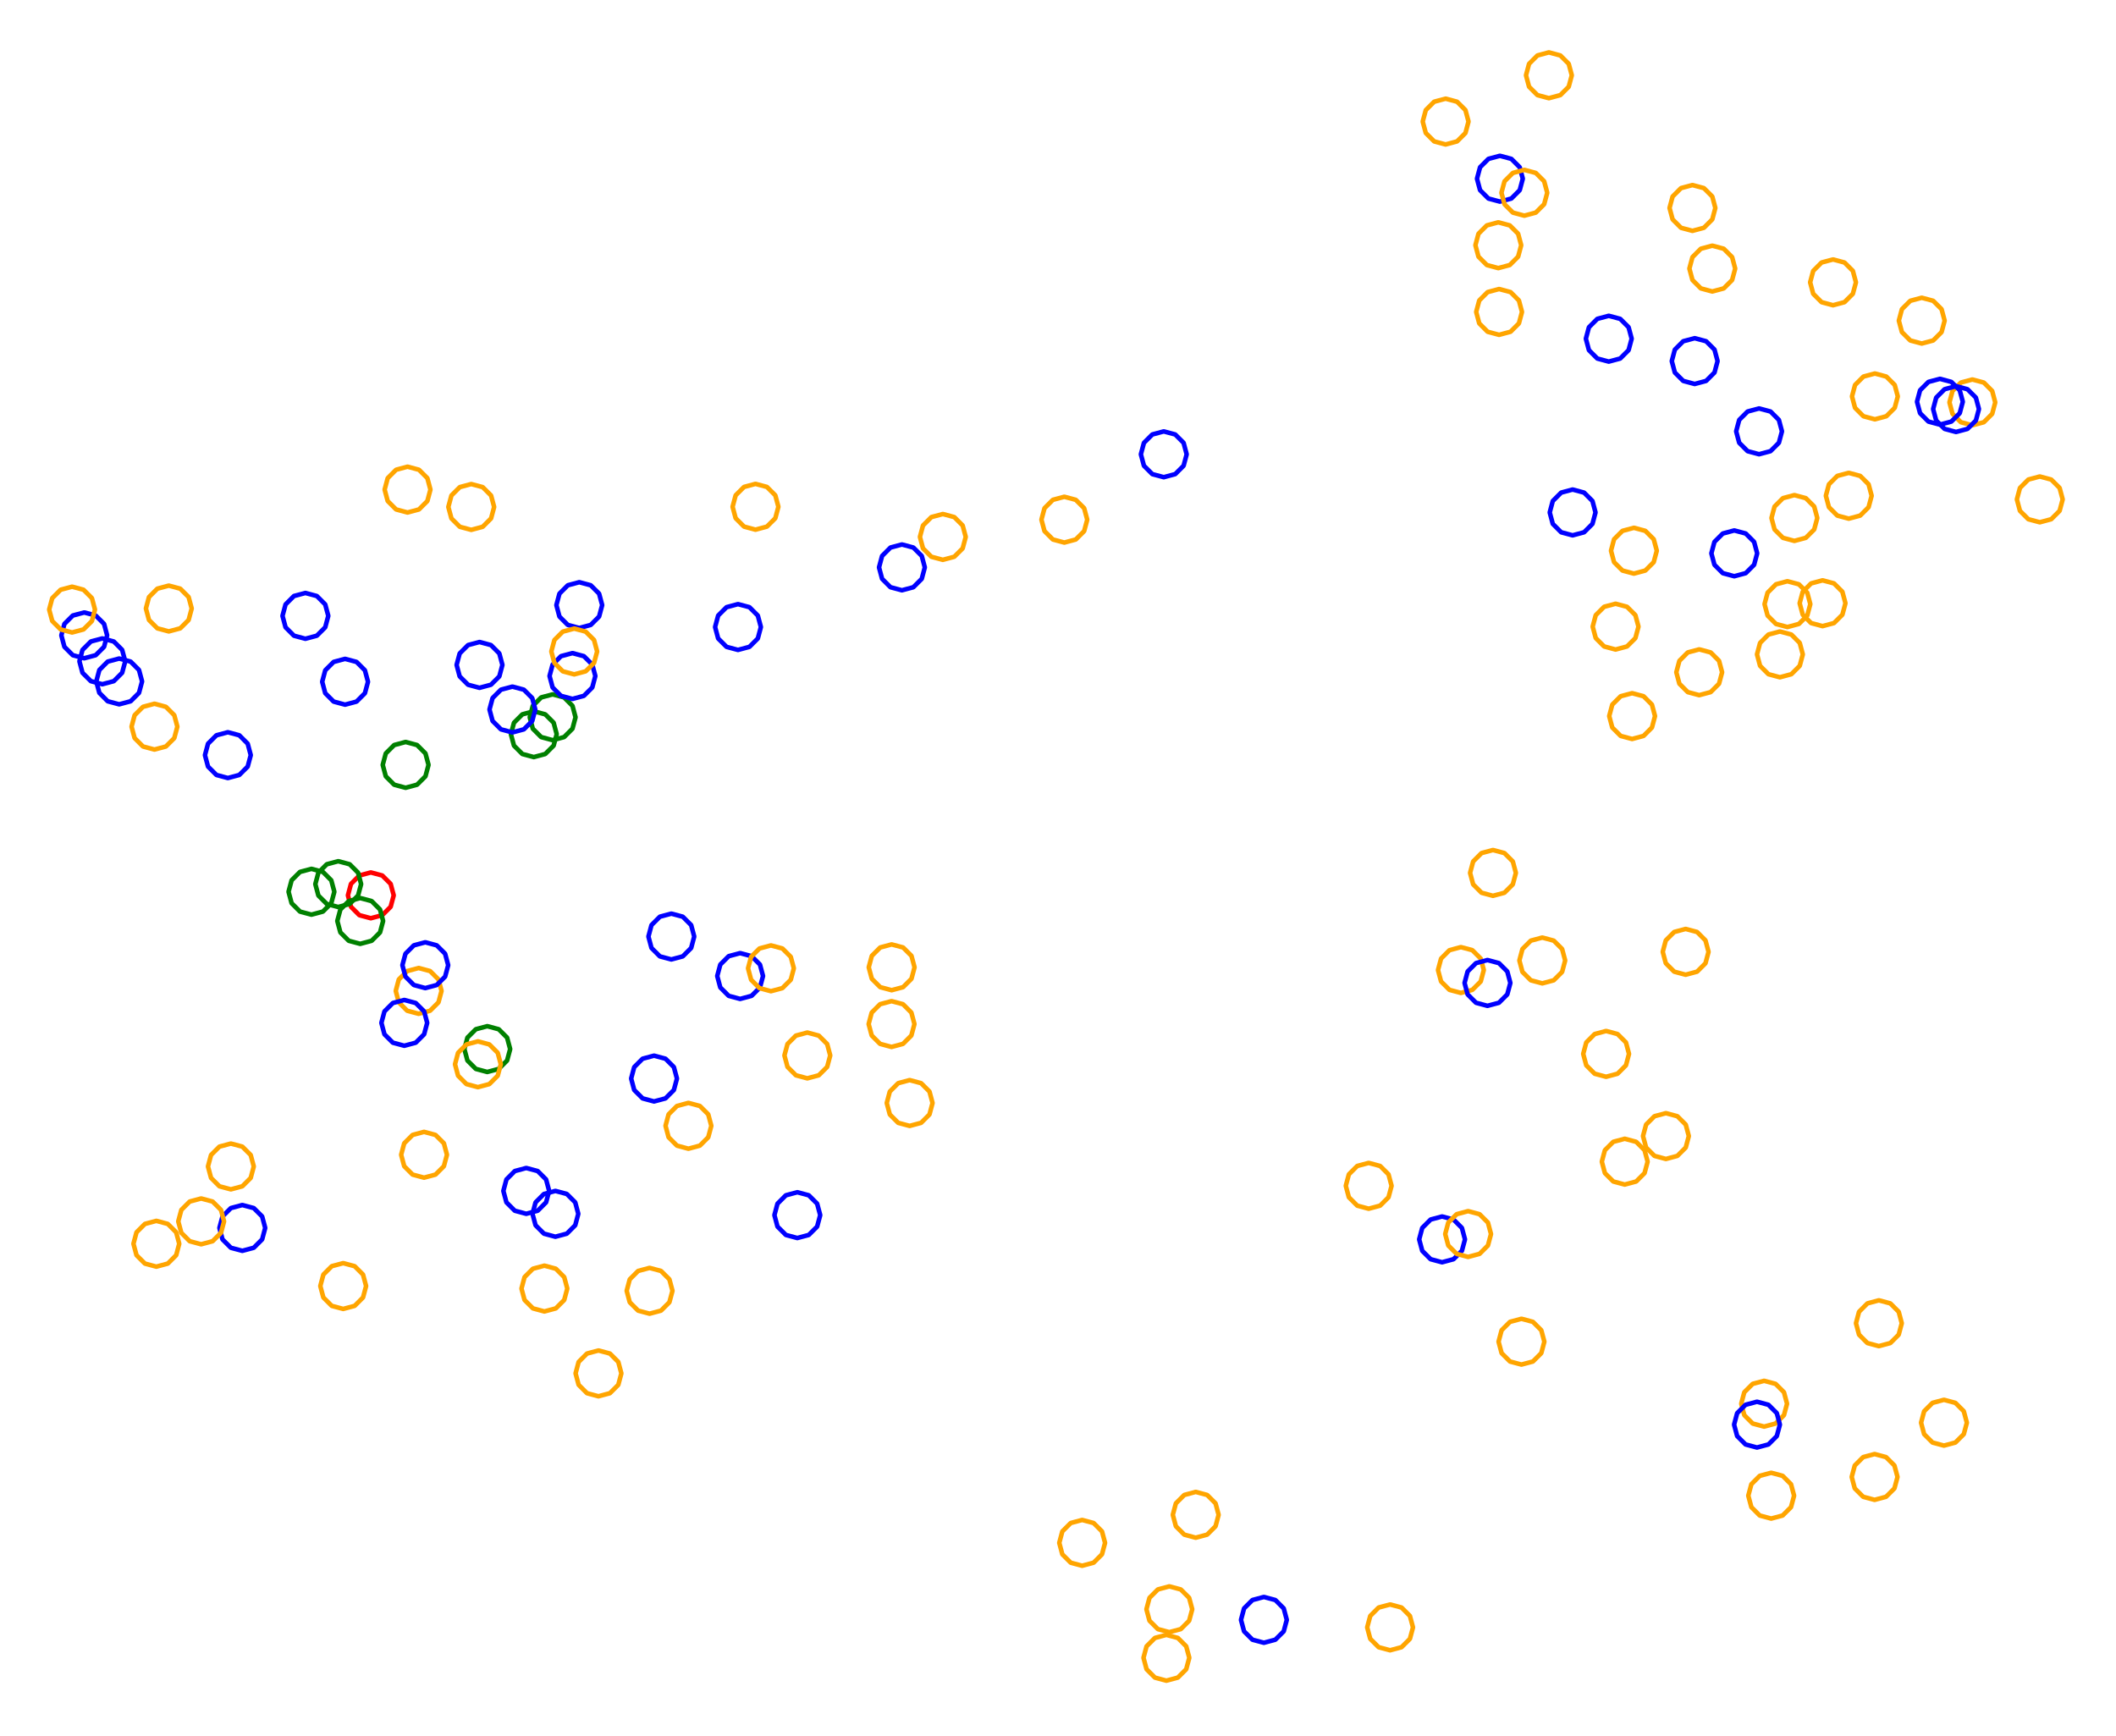 <?xml version="1.0" ?><!DOCTYPE svg  PUBLIC '-//W3C//DTD SVG 1.1//EN'  'http://www.w3.org/Graphics/SVG/1.1/DTD/svg11.dtd'><svg height="379.000" viewBox="-268.000 -187.000 462.000 379.000" width="462.000" xmlns="http://www.w3.org/2000/svg"><line fill="none" stroke="none" stroke-linecap="round" stroke-width="2.0" x1="0.0" x2="0.0" y1="0.0" y2="0.0"/><polygon fill="none" fill-rule="evenodd" points="0.0,0.0 0.0,0.0 0.0,0.0" stroke-linejoin="round"/><polyline fill="none" points="30.834,76.902 33.334,76.232 35.164,74.402 35.834,71.902 35.164,69.402 33.334,67.572 30.834,66.902 28.334,67.572 26.504,69.402 25.834,71.902 26.504,74.402 28.334,76.232 30.834,76.902" stroke="#ffa500" stroke-linecap="round" stroke-linejoin="round"/><polyline fill="none" points="50.968,29.788 53.468,29.118 55.298,27.288 55.968,24.788 55.298,22.288 53.468,20.458 50.968,19.788 48.468,20.458 46.638,22.288 45.968,24.788 46.638,27.288 48.468,29.118 50.968,29.788" stroke="#ffa500" stroke-linecap="round" stroke-linejoin="round"/><polyline fill="none" points="84.74,-45.188 87.24,-45.858 89.07,-47.688 89.74,-50.188 89.07,-52.688 87.24,-54.518 84.74,-55.188 82.24,-54.518 80.409,-52.688 79.74,-50.188 80.409,-47.688 82.24,-45.858 84.74,-45.188" stroke="#ffa500" stroke-linecap="round" stroke-linejoin="round"/><polyline fill="none" points="-103.05,-71.356 -100.55,-72.026 -98.72,-73.856 -98.05,-76.356 -98.72,-78.856 -100.55,-80.686 -103.05,-81.356 -105.55,-80.686 -107.38,-78.856 -108.05,-76.356 -107.38,-73.856 -105.55,-72.026 -103.05,-71.356" stroke="#ffa500" stroke-linecap="round" stroke-linejoin="round"/><polyline fill="none" points="-121.426,22.476 -118.926,21.806 -117.096,19.976 -116.426,17.476 -117.096,14.976 -118.926,13.146 -121.426,12.476 -123.926,13.146 -125.756,14.976 -126.426,17.476 -125.756,19.976 -123.926,21.806 -121.426,22.476" stroke="#00f" stroke-linecap="round" stroke-linejoin="round"/><polyline fill="none" points="-245.66,-37.611 -243.16,-38.281 -241.33,-40.111 -240.66,-42.611 -241.33,-45.111 -243.16,-46.941 -245.66,-47.611 -248.16,-46.941 -249.991,-45.111 -250.66,-42.611 -249.991,-40.111 -248.16,-38.281 -245.66,-37.611" stroke="#00f" stroke-linecap="round" stroke-linejoin="round"/><polyline fill="none" points="162.636,-94.145 165.136,-94.815 166.966,-96.645 167.636,-99.145 166.966,-101.645 165.136,-103.475 162.636,-104.145 160.136,-103.475 158.306,-101.645 157.636,-99.145 158.306,-96.645 160.136,-94.815 162.636,-94.145" stroke="#ffa500" stroke-linecap="round" stroke-linejoin="round"/><polyline fill="none" points="70.18,-165.563 72.68,-166.233 74.51,-168.063 75.18,-170.563 74.51,-173.063 72.68,-174.893 70.18,-175.563 67.68,-174.893 65.85,-173.063 65.18,-170.563 65.85,-168.063 67.68,-166.233 70.18,-165.563" stroke="#ffa500" stroke-linecap="round" stroke-linejoin="round"/><polyline fill="none" points="-249.607,-43.28 -247.107,-43.949 -245.277,-45.78 -244.607,-48.28 -245.277,-50.78 -247.107,-52.61 -249.607,-53.28 -252.107,-52.61 -253.937,-50.78 -254.607,-48.28 -253.937,-45.78 -252.107,-43.949 -249.607,-43.28" stroke="#00f" stroke-linecap="round" stroke-linejoin="round"/><polyline fill="none" points="-153.099,78.011 -150.599,77.341 -148.769,75.511 -148.099,73.011 -148.769,70.511 -150.599,68.681 -153.099,68.011 -155.599,68.681 -157.429,70.511 -158.099,73.011 -157.429,75.511 -155.599,77.341 -153.099,78.011" stroke="#00f" stroke-linecap="round" stroke-linejoin="round"/><polyline fill="none" points="118.715,144.555 121.215,143.885 123.045,142.055 123.715,139.555 123.045,137.055 121.215,135.225 118.715,134.555 116.215,135.225 114.385,137.055 113.715,139.555 114.385,142.055 116.215,143.885 118.715,144.555" stroke="#ffa500" stroke-linecap="round" stroke-linejoin="round"/><polyline fill="none" points="95.73,66.039 98.23,65.369 100.06,63.539 100.73,61.039 100.06,58.539 98.23,56.709 95.73,56.039 93.23,56.709 91.4,58.539 90.73,61.039 91.4,63.539 93.23,65.369 95.73,66.039" stroke="#ffa500" stroke-linecap="round" stroke-linejoin="round"/><polyline fill="none" points="132.219,-120.356 134.719,-121.025 136.549,-122.856 137.219,-125.356 136.549,-127.856 134.719,-129.686 132.219,-130.356 129.719,-129.686 127.889,-127.856 127.219,-125.356 127.889,-122.856 129.719,-121.025 132.219,-120.356" stroke="#ffa500" stroke-linecap="round" stroke-linejoin="round"/><polyline fill="none" points="-71.079,-58.122 -68.579,-58.792 -66.749,-60.622 -66.079,-63.122 -66.749,-65.622 -68.579,-67.452 -71.079,-68.122 -73.579,-67.452 -75.409,-65.622 -76.079,-63.122 -75.409,-60.622 -73.579,-58.792 -71.079,-58.122" stroke="#00f" stroke-linecap="round" stroke-linejoin="round"/><polyline fill="none" points="-13.336,179.944 -10.836,179.274 -9.006,177.444 -8.336,174.944 -9.006,172.444 -10.836,170.614 -13.336,169.944 -15.836,170.614 -17.666,172.444 -18.336,174.944 -17.666,177.444 -15.836,179.274 -13.336,179.944" stroke="#ffa500" stroke-linecap="round" stroke-linejoin="round"/><polyline fill="none" points="135.65,-73.762 138.15,-74.432 139.981,-76.262 140.65,-78.762 139.981,-81.262 138.15,-83.092 135.65,-83.762 133.15,-83.092 131.32,-81.262 130.65,-78.762 131.32,-76.262 133.15,-74.432 135.65,-73.762" stroke="#ffa500" stroke-linecap="round" stroke-linejoin="round"/><polyline fill="none" points="-179.438,-15.004 -176.938,-15.674 -175.108,-17.504 -174.438,-20.004 -175.108,-22.504 -176.938,-24.335 -179.438,-25.004 -181.938,-24.335 -183.769,-22.504 -184.438,-20.004 -183.769,-17.504 -181.938,-15.674 -179.438,-15.004" stroke="#008000" stroke-linecap="round" stroke-linejoin="round"/><polyline fill="none" points="57.972,8.586 60.472,7.916 62.302,6.086 62.972,3.586 62.302,1.086 60.472,-0.744 57.972,-1.414 55.472,-0.744 53.642,1.086 52.972,3.586 53.642,6.086 55.472,7.916 57.972,8.586" stroke="#ffa500" stroke-linecap="round" stroke-linejoin="round"/><polyline fill="none" points="-201.322,-47.537 -198.822,-48.207 -196.992,-50.037 -196.322,-52.537 -196.992,-55.037 -198.822,-56.868 -201.322,-57.537 -203.822,-56.868 -205.652,-55.037 -206.322,-52.537 -205.652,-50.037 -203.822,-48.207 -201.322,-47.537" stroke="#00f" stroke-linecap="round" stroke-linejoin="round"/><polyline fill="none" points="59.482,-142.983 61.982,-143.652 63.812,-145.483 64.482,-147.983 63.812,-150.483 61.982,-152.313 59.482,-152.983 56.982,-152.313 55.152,-150.483 54.482,-147.983 55.152,-145.483 56.982,-143.652 59.482,-142.983" stroke="#00f" stroke-linecap="round" stroke-linejoin="round"/><polyline fill="none" points="120.618,-39.13 123.118,-39.8 124.949,-41.63 125.618,-44.13 124.949,-46.63 123.118,-48.46 120.618,-49.13 118.118,-48.46 116.288,-46.63 115.618,-44.13 116.288,-41.63 118.118,-39.8 120.618,-39.13" stroke="#ffa500" stroke-linecap="round" stroke-linejoin="round"/><polyline fill="none" points="-69.39,58.822 -66.89,58.152 -65.06,56.322 -64.39,53.822 -65.06,51.322 -66.89,49.492 -69.39,48.822 -71.89,49.492 -73.72,51.322 -74.39,53.822 -73.72,56.322 -71.89,58.152 -69.39,58.822" stroke="#ffa500" stroke-linecap="round" stroke-linejoin="round"/><polyline fill="none" points="105.855,-123.362 108.355,-124.032 110.185,-125.862 110.855,-128.362 110.185,-130.862 108.355,-132.692 105.855,-133.362 103.355,-132.692 101.525,-130.862 100.855,-128.362 101.525,-125.862 103.355,-124.032 105.855,-123.362" stroke="#ffa500" stroke-linecap="round" stroke-linejoin="round"/><polyline fill="none" points="-93.917,83.301 -91.417,82.631 -89.587,80.801 -88.917,78.301 -89.587,75.801 -91.417,73.971 -93.917,73.301 -96.417,73.971 -98.247,75.801 -98.917,78.301 -98.247,80.801 -96.417,82.631 -93.917,83.301" stroke="#00f" stroke-linecap="round" stroke-linejoin="round"/><polyline fill="none" points="110.654,-61.188 113.154,-61.858 114.984,-63.688 115.654,-66.188 114.984,-68.688 113.154,-70.518 110.654,-71.188 108.154,-70.518 106.323,-68.688 105.654,-66.188 106.323,-63.688 108.154,-61.858 110.654,-61.188" stroke="#00f" stroke-linecap="round" stroke-linejoin="round"/><polyline fill="none" points="159.073,-92.689 161.573,-93.359 163.403,-95.189 164.073,-97.689 163.403,-100.189 161.573,-102.019 159.073,-102.689 156.573,-102.019 154.743,-100.189 154.073,-97.689 154.743,-95.189 156.573,-93.359 159.073,-92.689" stroke="#00f" stroke-linecap="round" stroke-linejoin="round"/><polyline fill="none" points="86.737,71.626 89.237,70.956 91.067,69.126 91.737,66.626 91.067,64.126 89.237,62.296 86.737,61.626 84.237,62.296 82.406,64.126 81.737,66.626 82.406,69.126 84.237,70.956 86.737,71.626" stroke="#ffa500" stroke-linecap="round" stroke-linejoin="round"/><polyline fill="none" points="100.036,25.814 102.536,25.144 104.366,23.314 105.036,20.814 104.366,18.314 102.536,16.484 100.036,15.814 97.536,16.484 95.706,18.314 95.036,20.814 95.706,23.314 97.536,25.144 100.036,25.814" stroke="#ffa500" stroke-linecap="round" stroke-linejoin="round"/><polyline fill="none" points="-35.617,-68.541 -33.117,-69.211 -31.287,-71.041 -30.617,-73.541 -31.287,-76.041 -33.117,-77.871 -35.617,-78.541 -38.117,-77.871 -39.947,-76.041 -40.617,-73.541 -39.947,-71.041 -38.117,-69.211 -35.617,-68.541" stroke="#ffa500" stroke-linecap="round" stroke-linejoin="round"/><polyline fill="none" points="-73.345,41.58 -70.845,40.91 -69.015,39.08 -68.345,36.58 -69.015,34.08 -70.845,32.25 -73.345,31.58 -75.845,32.25 -77.675,34.08 -78.345,36.58 -77.675,39.08 -75.845,40.91 -73.345,41.58" stroke="#ffa500" stroke-linecap="round" stroke-linejoin="round"/><polyline fill="none" points="-176.595,34.345 -174.095,33.675 -172.265,31.845 -171.595,29.345 -172.265,26.845 -174.095,25.015 -176.595,24.345 -179.095,25.015 -180.926,26.845 -181.595,29.345 -180.926,31.845 -179.095,33.675 -176.595,34.345" stroke="#ffa500" stroke-linecap="round" stroke-linejoin="round"/><polyline fill="none" points="-13.906,-82.813 -11.406,-83.483 -9.576,-85.313 -8.906,-87.813 -9.576,-90.313 -11.406,-92.143 -13.906,-92.813 -16.406,-92.143 -18.236,-90.313 -18.906,-87.813 -18.236,-85.313 -16.406,-83.483 -13.906,-82.813" stroke="#00f" stroke-linecap="round" stroke-linejoin="round"/><polyline fill="none" points="-234.277,-23.35 -231.777,-24.019 -229.947,-25.85 -229.277,-28.35 -229.947,-30.85 -231.777,-32.68 -234.277,-33.35 -236.777,-32.68 -238.607,-30.85 -239.277,-28.35 -238.607,-25.85 -236.777,-24.019 -234.277,-23.35" stroke="#ffa500" stroke-linecap="round" stroke-linejoin="round"/><polyline fill="none" points="-193.066,98.782 -190.566,98.113 -188.736,96.282 -188.066,93.782 -188.736,91.282 -190.566,89.452 -193.066,88.782 -195.566,89.452 -197.396,91.282 -198.066,93.782 -197.396,96.282 -195.566,98.113 -193.066,98.782" stroke="#ffa500" stroke-linecap="round" stroke-linejoin="round"/><polyline fill="none" points="156.438,128.622 158.938,127.952 160.768,126.122 161.438,123.622 160.768,121.122 158.938,119.292 156.438,118.622 153.938,119.292 152.108,121.122 151.438,123.622 152.108,126.122 153.938,127.952 156.438,128.622" stroke="#ffa500" stroke-linecap="round" stroke-linejoin="round"/><polyline fill="none" points="-187.038,13.482 -184.538,12.812 -182.708,10.982 -182.038,8.482 -182.708,5.982 -184.538,4.152 -187.038,3.482 -189.538,4.152 -191.369,5.982 -192.038,8.482 -191.369,10.982 -189.538,12.812 -187.038,13.482" stroke="#f00" stroke-linecap="round" stroke-linejoin="round"/><polyline fill="none" points="101.523,-136.597 104.023,-137.266 105.853,-139.097 106.523,-141.597 105.853,-144.097 104.023,-145.927 101.523,-146.597 99.023,-145.927 97.193,-144.097 96.523,-141.597 97.193,-139.097 99.023,-137.266 101.523,-136.597" stroke="#ffa500" stroke-linecap="round" stroke-linejoin="round"/><polyline fill="none" points="141.357,-95.451 143.857,-96.121 145.687,-97.951 146.357,-100.451 145.687,-102.951 143.857,-104.781 141.357,-105.451 138.857,-104.781 137.027,-102.951 136.357,-100.451 137.027,-97.951 138.857,-96.121 141.357,-95.451" stroke="#ffa500" stroke-linecap="round" stroke-linejoin="round"/><polyline fill="none" points="177.359,-72.968 179.859,-73.638 181.689,-75.468 182.359,-77.968 181.689,-80.468 179.859,-82.298 177.359,-82.968 174.859,-82.298 173.029,-80.468 172.359,-77.968 173.029,-75.468 174.859,-73.638 177.359,-72.968" stroke="#ffa500" stroke-linecap="round" stroke-linejoin="round"/><polyline fill="none" points="-175.143,28.731 -172.643,28.061 -170.813,26.231 -170.143,23.731 -170.813,21.231 -172.643,19.401 -175.143,18.731 -177.643,19.401 -179.473,21.231 -180.143,23.731 -179.473,26.231 -177.643,28.061 -175.143,28.731" stroke="#00f" stroke-linecap="round" stroke-linejoin="round"/><polyline fill="none" points="59.133,-128.462 61.633,-129.132 63.463,-130.962 64.133,-133.462 63.463,-135.962 61.633,-137.792 59.133,-138.462 56.633,-137.792 54.803,-135.962 54.133,-133.462 54.803,-130.962 56.633,-129.132 59.133,-128.462" stroke="#ffa500" stroke-linecap="round" stroke-linejoin="round"/><polyline fill="none" points="122.26,-50.1 124.76,-50.77 126.59,-52.6 127.26,-55.1 126.59,-57.6 124.76,-59.431 122.26,-60.1 119.76,-59.431 117.93,-57.6 117.26,-55.1 117.93,-52.6 119.76,-50.77 122.26,-50.1" stroke="#ffa500" stroke-linecap="round" stroke-linejoin="round"/><polyline fill="none" points="142.226,106.903 144.726,106.233 146.556,104.403 147.226,101.903 146.556,99.403 144.726,97.573 142.226,96.903 139.726,97.573 137.896,99.403 137.226,101.903 137.896,104.403 139.726,106.233 142.226,106.903" stroke="#ffa500" stroke-linecap="round" stroke-linejoin="round"/><polyline fill="none" points="35.507,173.309 38.007,172.639 39.837,170.809 40.507,168.309 39.837,165.809 38.007,163.978 35.507,163.309 33.007,163.978 31.177,165.809 30.507,168.309 31.177,170.809 33.007,172.639 35.507,173.309" stroke="#ffa500" stroke-linecap="round" stroke-linejoin="round"/><polyline fill="none" points="-141.522,-49.887 -139.022,-50.557 -137.192,-52.387 -136.522,-54.887 -137.192,-57.387 -139.022,-59.217 -141.522,-59.887 -144.022,-59.217 -145.852,-57.387 -146.522,-54.887 -145.852,-52.387 -144.022,-50.557 -141.522,-49.887" stroke="#00f" stroke-linecap="round" stroke-linejoin="round"/><polyline fill="none" points="-215.094,86.095 -212.594,85.426 -210.764,83.595 -210.094,81.095 -210.764,78.595 -212.594,76.765 -215.094,76.095 -217.594,76.765 -219.424,78.595 -220.094,81.095 -219.424,83.595 -217.594,85.426 -215.094,86.095" stroke="#00f" stroke-linecap="round" stroke-linejoin="round"/><polyline fill="none" points="141.295,140.466 143.795,139.796 145.625,137.966 146.295,135.466 145.625,132.966 143.795,131.136 141.295,130.466 138.795,131.136 136.965,132.966 136.295,135.466 136.965,137.966 138.795,139.796 141.295,140.466" stroke="#ffa500" stroke-linecap="round" stroke-linejoin="round"/><polyline fill="none" points="-175.414,70.122 -172.914,69.452 -171.084,67.622 -170.414,65.122 -171.084,62.622 -172.914,60.792 -175.414,60.122 -177.914,60.792 -179.744,62.622 -180.414,65.122 -179.744,67.622 -177.914,69.452 -175.414,70.122" stroke="#ffa500" stroke-linecap="round" stroke-linejoin="round"/><polyline fill="none" points="-106.871,-45.101 -104.371,-45.771 -102.541,-47.601 -101.871,-50.101 -102.541,-52.601 -104.371,-54.431 -106.871,-55.101 -109.371,-54.431 -111.201,-52.601 -111.871,-50.101 -111.201,-47.601 -109.371,-45.771 -106.871,-45.101" stroke="#00f" stroke-linecap="round" stroke-linejoin="round"/><polyline fill="none" points="129.93,-50.295 132.43,-50.965 134.26,-52.795 134.93,-55.295 134.26,-57.795 132.43,-59.625 129.93,-60.295 127.43,-59.625 125.6,-57.795 124.93,-55.295 125.6,-52.795 127.43,-50.965 129.93,-50.295" stroke="#ffa500" stroke-linecap="round" stroke-linejoin="round"/><polyline fill="none" points="56.766,32.608 59.266,31.938 61.096,30.108 61.766,27.608 61.096,25.108 59.266,23.278 56.766,22.608 54.266,23.278 52.436,25.108 51.766,27.608 52.436,30.108 54.266,31.938 56.766,32.608" stroke="#00f" stroke-linecap="round" stroke-linejoin="round"/><polyline fill="none" points="64.189,110.931 66.689,110.261 68.519,108.431 69.189,105.931 68.519,103.431 66.689,101.601 64.189,100.931 61.689,101.601 59.858,103.431 59.189,105.931 59.858,108.431 61.689,110.261 64.189,110.931" stroke="#ffa500" stroke-linecap="round" stroke-linejoin="round"/><polyline fill="none" points="-179.021,-75.106 -176.521,-75.776 -174.691,-77.606 -174.021,-80.106 -174.691,-82.606 -176.521,-84.436 -179.021,-85.106 -181.521,-84.436 -183.352,-82.606 -184.021,-80.106 -183.352,-77.606 -181.521,-75.776 -179.021,-75.106" stroke="#ffa500" stroke-linecap="round" stroke-linejoin="round"/><polyline fill="none" points="-62.146,-64.771 -59.646,-65.441 -57.816,-67.271 -57.146,-69.771 -57.816,-72.271 -59.646,-74.102 -62.146,-74.771 -64.646,-74.102 -66.476,-72.271 -67.146,-69.771 -66.476,-67.271 -64.646,-65.441 -62.146,-64.771" stroke="#ffa500" stroke-linecap="round" stroke-linejoin="round"/><polyline fill="none" points="-117.694,63.8 -115.194,63.13 -113.364,61.3 -112.694,58.8 -113.364,56.3 -115.194,54.47 -117.694,53.8 -120.194,54.47 -122.024,56.3 -122.694,58.8 -122.024,61.3 -120.194,63.13 -117.694,63.8" stroke="#ffa500" stroke-linecap="round" stroke-linejoin="round"/><polyline fill="none" points="46.857,88.595 49.357,87.925 51.187,86.095 51.857,83.595 51.187,81.095 49.357,79.265 46.857,78.595 44.357,79.265 42.527,81.095 41.857,83.595 42.527,86.095 44.357,87.925 46.857,88.595" stroke="#00f" stroke-linecap="round" stroke-linejoin="round"/><polyline fill="none" points="-31.725,154.855 -29.225,154.185 -27.395,152.355 -26.725,149.855 -27.395,147.355 -29.225,145.525 -31.725,144.855 -34.225,145.525 -36.055,147.355 -36.725,149.855 -36.055,152.355 -34.225,154.185 -31.725,154.855" stroke="#ffa500" stroke-linecap="round" stroke-linejoin="round"/><polyline fill="none" points="-106.402,31.096 -103.902,30.426 -102.072,28.596 -101.402,26.096 -102.072,23.596 -103.902,21.766 -106.402,21.096 -108.902,21.766 -110.732,23.596 -111.402,26.096 -110.732,28.596 -108.902,30.426 -106.402,31.096" stroke="#00f" stroke-linecap="round" stroke-linejoin="round"/><polyline fill="none" points="-149.142,99.332 -146.642,98.662 -144.812,96.832 -144.142,94.332 -144.812,91.832 -146.642,90.002 -149.142,89.332 -151.642,90.002 -153.473,91.832 -154.142,94.332 -153.473,96.832 -151.642,98.662 -149.142,99.332" stroke="#ffa500" stroke-linecap="round" stroke-linejoin="round"/><polyline fill="none" points="68.735,27.701 71.235,27.031 73.065,25.201 73.735,22.701 73.065,20.201 71.235,18.371 68.735,17.701 66.235,18.371 64.404,20.201 63.735,22.701 64.404,25.201 66.235,27.031 68.735,27.701" stroke="#ffa500" stroke-linecap="round" stroke-linejoin="round"/><polyline fill="none" points="-147.338,-25.4 -144.838,-26.07 -143.008,-27.9 -142.338,-30.4 -143.008,-32.9 -144.838,-34.73 -147.338,-35.4 -149.838,-34.73 -151.668,-32.9 -152.338,-30.4 -151.668,-27.9 -149.838,-26.07 -147.338,-25.4" stroke="#008000" stroke-linecap="round" stroke-linejoin="round"/><polyline fill="none" points="-143.015,-34.405 -140.515,-35.075 -138.685,-36.905 -138.015,-39.405 -138.685,-41.905 -140.515,-43.736 -143.015,-44.405 -145.515,-43.736 -147.345,-41.905 -148.015,-39.405 -147.345,-36.905 -145.515,-35.075 -143.015,-34.405" stroke="#00f" stroke-linecap="round" stroke-linejoin="round"/><polyline fill="none" points="7.954,171.668 10.454,170.998 12.284,169.168 12.954,166.668 12.284,164.168 10.454,162.338 7.954,161.668 5.454,162.338 3.624,164.168 2.954,166.668 3.624,169.168 5.454,170.998 7.954,171.668" stroke="#00f" stroke-linecap="round" stroke-linejoin="round"/><polyline fill="none" points="-179.728,41.321 -177.228,40.651 -175.398,38.821 -174.728,36.321 -175.398,33.821 -177.228,31.991 -179.728,31.321 -182.228,31.991 -184.058,33.821 -184.728,36.321 -184.058,38.821 -182.228,40.651 -179.728,41.321" stroke="#00f" stroke-linecap="round" stroke-linejoin="round"/><polyline fill="none" points="117.175,124.473 119.675,123.803 121.505,121.973 122.175,119.473 121.505,116.973 119.675,115.143 117.175,114.473 114.675,115.143 112.845,116.973 112.175,119.473 112.845,121.973 114.675,123.803 117.175,124.473" stroke="#ffa500" stroke-linecap="round" stroke-linejoin="round"/><polyline fill="none" points="-91.73,48.439 -89.23,47.769 -87.4,45.939 -86.73,43.439 -87.4,40.939 -89.23,39.109 -91.73,38.439 -94.23,39.109 -96.06,40.939 -96.73,43.439 -96.06,45.939 -94.23,47.769 -91.73,48.439" stroke="#ffa500" stroke-linecap="round" stroke-linejoin="round"/><polyline fill="none" points="123.778,-68.904 126.278,-69.574 128.109,-71.404 128.778,-73.904 128.109,-76.404 126.278,-78.234 123.778,-78.904 121.278,-78.234 119.448,-76.404 118.778,-73.904 119.448,-71.404 121.278,-69.574 123.778,-68.904" stroke="#ffa500" stroke-linecap="round" stroke-linejoin="round"/><polyline fill="none" points="-137.334,117.853 -134.834,117.184 -133.004,115.353 -132.334,112.853 -133.004,110.353 -134.834,108.523 -137.334,107.853 -139.834,108.523 -141.664,110.353 -142.334,112.853 -141.664,115.353 -139.834,117.184 -137.334,117.853" stroke="#ffa500" stroke-linecap="round" stroke-linejoin="round"/><polyline fill="none" points="88.35,-25.656 90.85,-26.326 92.68,-28.156 93.35,-30.656 92.68,-33.156 90.85,-34.986 88.35,-35.656 85.85,-34.986 84.019,-33.156 83.35,-30.656 84.019,-28.156 85.85,-26.326 88.35,-25.656" stroke="#ffa500" stroke-linecap="round" stroke-linejoin="round"/><polyline fill="none" points="-200.001,12.697 -197.501,12.027 -195.671,10.197 -195.001,7.697 -195.671,5.197 -197.501,3.367 -200.001,2.697 -202.501,3.367 -204.332,5.197 -205.001,7.697 -204.332,10.197 -202.501,12.027 -200.001,12.697" stroke="#008000" stroke-linecap="round" stroke-linejoin="round"/><polyline fill="none" points="-146.738,83.017 -144.238,82.347 -142.408,80.517 -141.738,78.017 -142.408,75.517 -144.238,73.687 -146.738,73.017 -149.238,73.687 -151.068,75.517 -151.738,78.017 -151.068,80.517 -149.238,82.347 -146.738,83.017" stroke="#00f" stroke-linecap="round" stroke-linejoin="round"/><polyline fill="none" points="-73.322,29.195 -70.822,28.525 -68.992,26.695 -68.322,24.195 -68.992,21.695 -70.822,19.864 -73.322,19.195 -75.822,19.864 -77.652,21.695 -78.322,24.195 -77.652,26.695 -75.822,28.525 -73.322,29.195" stroke="#ffa500" stroke-linecap="round" stroke-linejoin="round"/><polyline fill="none" points="115.615,129.04 118.115,128.37 119.945,126.54 120.615,124.04 119.945,121.54 118.115,119.71 115.615,119.04 113.115,119.71 111.285,121.54 110.615,124.04 111.285,126.54 113.115,128.37 115.615,129.04" stroke="#00f" stroke-linecap="round" stroke-linejoin="round"/><polyline fill="none" points="-252.262,-48.909 -249.762,-49.578 -247.932,-51.409 -247.262,-53.909 -247.932,-56.409 -249.762,-58.239 -252.262,-58.909 -254.762,-58.239 -256.592,-56.409 -257.262,-53.909 -256.592,-51.409 -254.762,-49.578 -252.262,-48.909" stroke="#ffa500" stroke-linecap="round" stroke-linejoin="round"/><polyline fill="none" points="-126.175,99.822 -123.675,99.152 -121.845,97.322 -121.175,94.822 -121.845,92.322 -123.675,90.492 -126.175,89.822 -128.675,90.492 -130.505,92.322 -131.175,94.822 -130.505,97.322 -128.675,99.152 -126.175,99.822" stroke="#ffa500" stroke-linecap="round" stroke-linejoin="round"/><polyline fill="none" points="-233.864,89.551 -231.364,88.881 -229.534,87.051 -228.864,84.551 -229.534,82.051 -231.364,80.221 -233.864,79.551 -236.364,80.221 -238.195,82.051 -238.864,84.551 -238.195,87.051 -236.364,88.881 -233.864,89.551" stroke="#ffa500" stroke-linecap="round" stroke-linejoin="round"/><polyline fill="none" points="-151.452,-21.706 -148.952,-22.376 -147.122,-24.206 -146.452,-26.706 -147.122,-29.206 -148.952,-31.036 -151.452,-31.706 -153.952,-31.036 -155.782,-29.206 -156.452,-26.706 -155.782,-24.206 -153.952,-22.376 -151.452,-21.706" stroke="#008000" stroke-linecap="round" stroke-linejoin="round"/><polyline fill="none" points="-231.145,-49.143 -228.645,-49.813 -226.815,-51.643 -226.145,-54.143 -226.815,-56.643 -228.645,-58.473 -231.145,-59.143 -233.645,-58.473 -235.475,-56.643 -236.145,-54.143 -235.475,-51.643 -233.645,-49.813 -231.145,-49.143" stroke="#ffa500" stroke-linecap="round" stroke-linejoin="round"/><polyline fill="none" points="-163.306,-36.829 -160.806,-37.499 -158.976,-39.329 -158.306,-41.829 -158.976,-44.329 -160.806,-46.159 -163.306,-46.829 -165.806,-46.159 -167.636,-44.329 -168.306,-41.829 -167.636,-39.329 -165.806,-37.499 -163.306,-36.829" stroke="#00f" stroke-linecap="round" stroke-linejoin="round"/><polyline fill="none" points="83.252,-108.051 85.752,-108.721 87.582,-110.551 88.252,-113.051 87.582,-115.551 85.752,-117.381 83.252,-118.051 80.752,-117.381 78.922,-115.551 78.252,-113.051 78.922,-110.551 80.752,-108.721 83.252,-108.051" stroke="#00f" stroke-linecap="round" stroke-linejoin="round"/><polyline fill="none" points="-218.25,-17.132 -215.75,-17.802 -213.92,-19.632 -213.25,-22.132 -213.92,-24.632 -215.75,-26.462 -218.25,-27.132 -220.75,-26.462 -222.58,-24.632 -223.25,-22.132 -222.58,-19.632 -220.75,-17.802 -218.25,-17.132" stroke="#00f" stroke-linecap="round" stroke-linejoin="round"/><polyline fill="none" points="52.541,87.428 55.041,86.758 56.871,84.928 57.541,82.428 56.871,79.928 55.041,78.097 52.541,77.428 50.041,78.097 48.211,79.928 47.541,82.428 48.211,84.928 50.041,86.758 52.541,87.428" stroke="#ffa500" stroke-linecap="round" stroke-linejoin="round"/><polyline fill="none" points="-161.612,47.046 -159.112,46.376 -157.282,44.546 -156.612,42.046 -157.282,39.546 -159.112,37.716 -161.612,37.046 -164.112,37.716 -165.943,39.546 -166.612,42.046 -165.943,44.546 -164.112,46.376 -161.612,47.046" stroke="#008000" stroke-linecap="round" stroke-linejoin="round"/><polyline fill="none" points="82.673,48.097 85.173,47.428 87.003,45.597 87.673,43.097 87.003,40.597 85.173,38.767 82.673,38.097 80.173,38.767 78.342,40.597 77.673,43.097 78.342,45.597 80.173,47.428 82.673,48.097" stroke="#ffa500" stroke-linecap="round" stroke-linejoin="round"/><polyline fill="none" points="47.631,-155.46 50.131,-156.13 51.961,-157.96 52.631,-160.46 51.961,-162.96 50.131,-164.79 47.631,-165.46 45.131,-164.79 43.301,-162.96 42.631,-160.46 43.301,-157.96 45.131,-156.13 47.631,-155.46" stroke="#ffa500" stroke-linecap="round" stroke-linejoin="round"/><polyline fill="none" points="-12.693,169.356 -10.193,168.687 -8.363,166.856 -7.693,164.356 -8.363,161.856 -10.193,160.026 -12.693,159.356 -15.193,160.026 -17.023,161.856 -17.693,164.356 -17.023,166.856 -15.193,168.687 -12.693,169.356" stroke="#ffa500" stroke-linecap="round" stroke-linejoin="round"/><polyline fill="none" points="151.586,-111.994 154.086,-112.664 155.916,-114.494 156.586,-116.994 155.916,-119.494 154.086,-121.324 151.586,-121.994 149.086,-121.324 147.256,-119.494 146.586,-116.994 147.256,-114.494 149.086,-112.664 151.586,-111.994" stroke="#ffa500" stroke-linecap="round" stroke-linejoin="round"/><polyline fill="none" points="59.305,-113.897 61.805,-114.567 63.636,-116.397 64.305,-118.897 63.636,-121.397 61.805,-123.227 59.305,-123.897 56.805,-123.227 54.975,-121.397 54.305,-118.897 54.975,-116.397 56.805,-114.567 59.305,-113.897" stroke="#ffa500" stroke-linecap="round" stroke-linejoin="round"/><polyline fill="none" points="75.361,-70.118 77.861,-70.788 79.691,-72.618 80.361,-75.118 79.691,-77.618 77.861,-79.448 75.361,-80.118 72.861,-79.448 71.031,-77.618 70.361,-75.118 71.031,-72.618 72.861,-70.788 75.361,-70.118" stroke="#00f" stroke-linecap="round" stroke-linejoin="round"/><polyline fill="none" points="155.551,-94.289 158.051,-94.958 159.881,-96.789 160.551,-99.289 159.881,-101.789 158.051,-103.619 155.551,-104.289 153.051,-103.619 151.221,-101.789 150.551,-99.289 151.221,-96.789 153.051,-94.958 155.551,-94.289" stroke="#00f" stroke-linecap="round" stroke-linejoin="round"/><polyline fill="none" points="-241.981,-33.223 -239.481,-33.893 -237.651,-35.723 -236.981,-38.223 -237.651,-40.723 -239.481,-42.553 -241.981,-43.223 -244.481,-42.553 -246.311,-40.723 -246.981,-38.223 -246.311,-35.723 -244.481,-33.893 -241.981,-33.223" stroke="#00f" stroke-linecap="round" stroke-linejoin="round"/><polyline fill="none" points="116.066,-87.825 118.566,-88.495 120.396,-90.325 121.066,-92.825 120.396,-95.325 118.566,-97.155 116.066,-97.825 113.566,-97.155 111.736,-95.325 111.066,-92.825 111.736,-90.325 113.566,-88.495 116.066,-87.825" stroke="#00f" stroke-linecap="round" stroke-linejoin="round"/><polyline fill="none" points="-165.11,-71.315 -162.61,-71.985 -160.78,-73.815 -160.11,-76.315 -160.78,-78.815 -162.61,-80.645 -165.11,-81.315 -167.61,-80.645 -169.44,-78.815 -170.11,-76.315 -169.44,-73.815 -167.61,-71.985 -165.11,-71.315" stroke="#ffa500" stroke-linecap="round" stroke-linejoin="round"/><polyline fill="none" points="-224.08,84.666 -221.58,83.996 -219.749,82.166 -219.08,79.666 -219.749,77.166 -221.58,75.336 -224.08,74.666 -226.58,75.336 -228.41,77.166 -229.08,79.666 -228.41,82.166 -226.58,83.996 -224.08,84.666" stroke="#ffa500" stroke-linecap="round" stroke-linejoin="round"/><polyline fill="none" points="-125.198,53.482 -122.698,52.812 -120.868,50.982 -120.198,48.482 -120.868,45.982 -122.698,44.152 -125.198,43.482 -127.698,44.152 -129.528,45.982 -130.198,48.482 -129.528,50.982 -127.698,52.812 -125.198,53.482" stroke="#00f" stroke-linecap="round" stroke-linejoin="round"/><polyline fill="none" points="-189.353,19.072 -186.853,18.402 -185.023,16.572 -184.353,14.072 -185.023,11.572 -186.853,9.742 -189.353,9.072 -191.853,9.742 -193.683,11.572 -194.353,14.072 -193.683,16.572 -191.853,18.402 -189.353,19.072" stroke="#008000" stroke-linecap="round" stroke-linejoin="round"/><polyline fill="none" points="103,-35.222 105.5,-35.892 107.33,-37.722 108,-40.222 107.33,-42.722 105.5,-44.553 103,-45.222 100.5,-44.553 98.67,-42.722 98,-40.222 98.67,-37.722 100.5,-35.892 103,-35.222" stroke="#ffa500" stroke-linecap="round" stroke-linejoin="round"/><polyline fill="none" points="64.818,-139.912 67.318,-140.582 69.148,-142.412 69.818,-144.912 69.148,-147.412 67.318,-149.242 64.818,-149.912 62.318,-149.242 60.488,-147.412 59.818,-144.912 60.488,-142.412 62.318,-140.582 64.818,-139.912" stroke="#ffa500" stroke-linecap="round" stroke-linejoin="round"/><polyline fill="none" points="-192.655,-33.151 -190.155,-33.821 -188.325,-35.651 -187.655,-38.151 -188.325,-40.651 -190.155,-42.481 -192.655,-43.151 -195.155,-42.481 -196.985,-40.651 -197.655,-38.151 -196.985,-35.651 -195.155,-33.821 -192.655,-33.151" stroke="#00f" stroke-linecap="round" stroke-linejoin="round"/><polyline fill="none" points="102.009,-103.164 104.509,-103.834 106.339,-105.664 107.009,-108.164 106.339,-110.664 104.509,-112.494 102.009,-113.164 99.509,-112.494 97.679,-110.664 97.009,-108.164 97.679,-105.664 99.509,-103.834 102.009,-103.164" stroke="#00f" stroke-linecap="round" stroke-linejoin="round"/><polyline fill="none" points="88.739,-61.765 91.239,-62.435 93.069,-64.265 93.739,-66.765 93.069,-69.265 91.239,-71.095 88.739,-71.765 86.239,-71.095 84.408,-69.265 83.739,-66.765 84.408,-64.265 86.239,-62.435 88.739,-61.765" stroke="#ffa500" stroke-linecap="round" stroke-linejoin="round"/><polyline fill="none" points="-217.592,72.675 -215.092,72.005 -213.262,70.175 -212.592,67.675 -213.262,65.175 -215.092,63.345 -217.592,62.675 -220.092,63.345 -221.922,65.175 -222.592,67.675 -221.922,70.175 -220.092,72.005 -217.592,72.675" stroke="#ffa500" stroke-linecap="round" stroke-linejoin="round"/><polyline fill="none" points="-194.154,11.028 -191.654,10.358 -189.824,8.528 -189.154,6.028 -189.824,3.528 -191.654,1.698 -194.154,1.028 -196.654,1.698 -198.484,3.528 -199.154,6.028 -198.484,8.528 -196.654,10.358 -194.154,11.028" stroke="#008000" stroke-linecap="round" stroke-linejoin="round"/><polyline fill="none" points="-99.676,29.412 -97.176,28.742 -95.346,26.912 -94.676,24.412 -95.346,21.912 -97.176,20.082 -99.676,19.412 -102.176,20.082 -104.006,21.912 -104.676,24.412 -104.006,26.912 -102.176,28.742 -99.676,29.412" stroke="#ffa500" stroke-linecap="round" stroke-linejoin="round"/><polyline fill="none" points="-142.624,-39.762 -140.124,-40.432 -138.294,-42.262 -137.624,-44.762 -138.294,-47.262 -140.124,-49.092 -142.624,-49.762 -145.124,-49.092 -146.954,-47.262 -147.624,-44.762 -146.954,-42.262 -145.124,-40.432 -142.624,-39.762" stroke="#ffa500" stroke-linecap="round" stroke-linejoin="round"/><polyline fill="none" points="-156.124,-27.09 -153.624,-27.76 -151.794,-29.59 -151.124,-32.09 -151.794,-34.59 -153.624,-36.421 -156.124,-37.09 -158.624,-36.421 -160.455,-34.59 -161.124,-32.09 -160.455,-29.59 -158.624,-27.76 -156.124,-27.09" stroke="#00f" stroke-linecap="round" stroke-linejoin="round"/><polyline fill="none" points="-6.932,148.73 -4.432,148.06 -2.601,146.23 -1.932,143.73 -2.601,141.23 -4.432,139.4 -6.932,138.73 -9.432,139.4 -11.262,141.23 -11.932,143.73 -11.262,146.23 -9.432,148.06 -6.932,148.73" stroke="#ffa500" stroke-linecap="round" stroke-linejoin="round"/><polyline fill="none" points="-163.657,50.362 -161.157,49.692 -159.327,47.862 -158.657,45.362 -159.327,42.862 -161.157,41.032 -163.657,40.362 -166.157,41.032 -167.987,42.862 -168.657,45.362 -167.987,47.862 -166.157,49.692 -163.657,50.362" stroke="#ffa500" stroke-linecap="round" stroke-linejoin="round"/></svg>